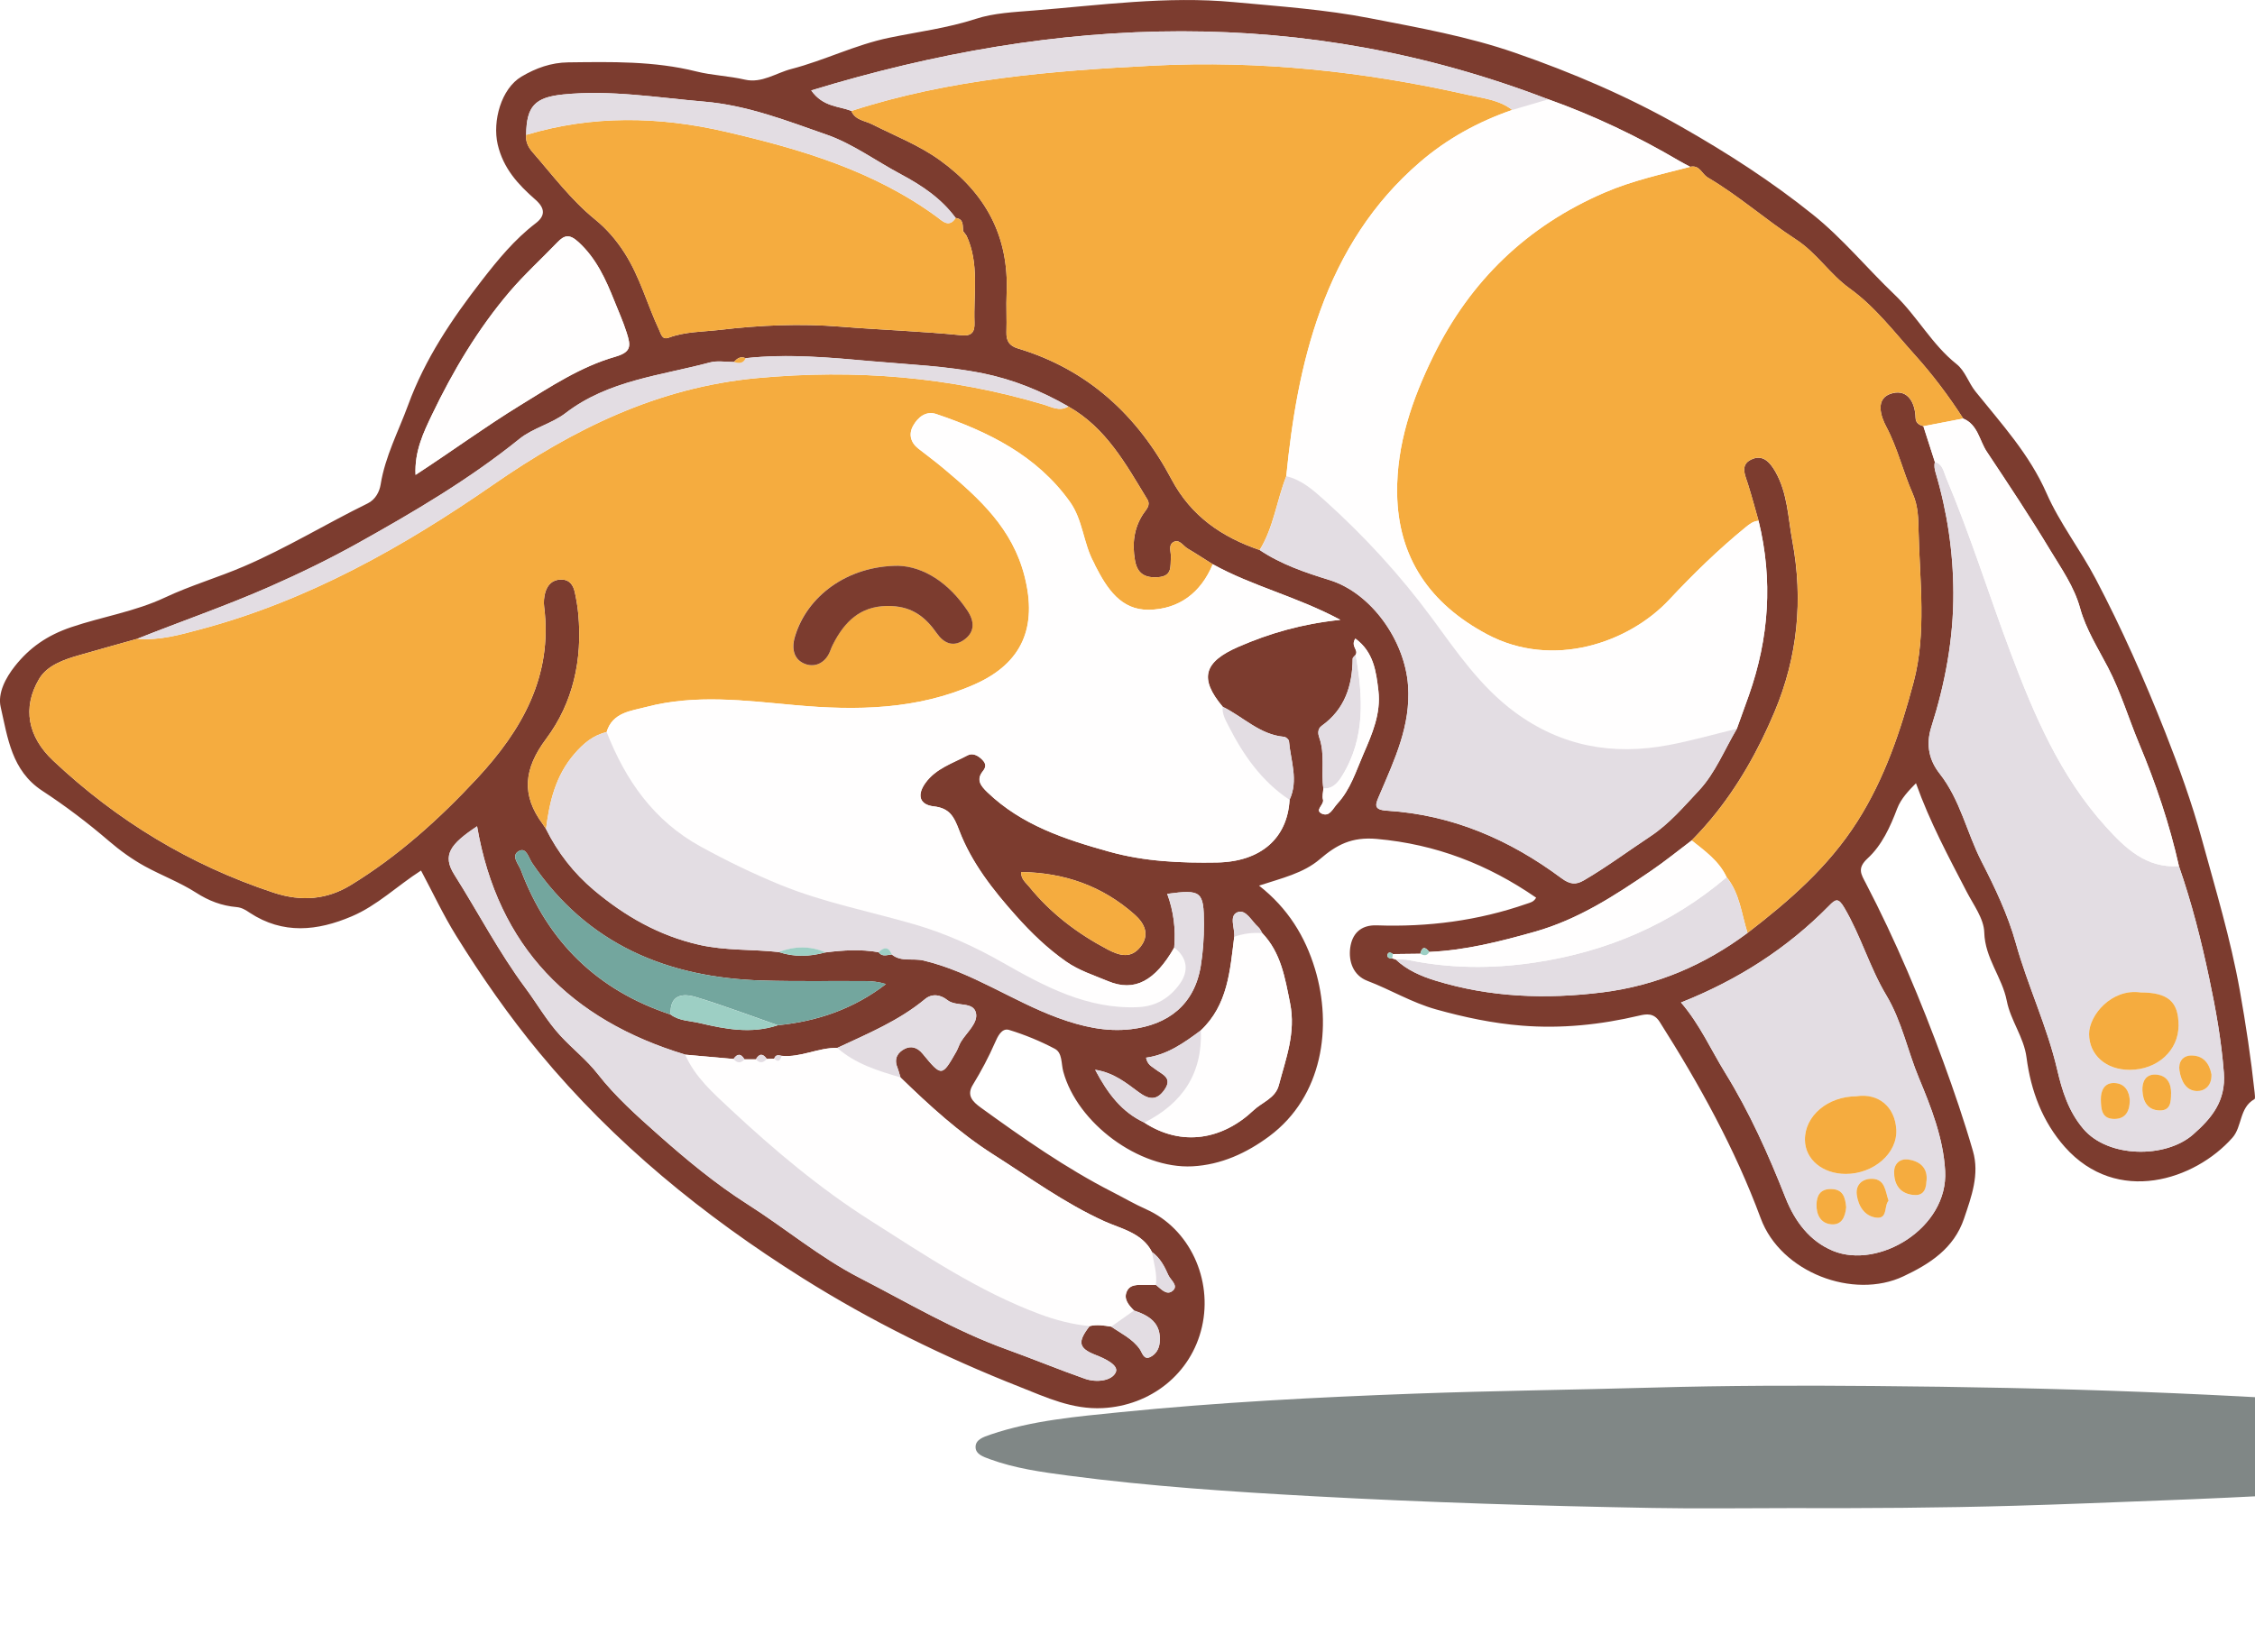 <svg width="423" height="310" viewBox="0 0 423 310" fill="none" xmlns="http://www.w3.org/2000/svg">
<g clip-path="url(#clip0_53_8400)">
<path d="M422.93 204.989C422.241 198.565 421.282 192.211 420.148 185.822C418.418 176.133 415.578 166.795 413.007 157.387C411.16 150.647 408.764 144.012 406.181 137.447C402.289 127.583 398.022 117.952 393.102 108.591C390.226 103.126 386.346 98.13 383.903 92.56C380.677 85.211 375.429 79.513 370.59 73.486C369.234 71.801 368.638 69.601 367.013 68.314C362.373 64.628 359.638 59.327 355.36 55.255C350.205 50.34 345.659 44.747 340.048 40.254C332.322 34.052 324.059 28.727 315.444 23.824C305.451 18.126 294.99 13.644 284.178 9.899C275.342 6.834 266.108 5.195 256.968 3.417C248.587 1.778 239.985 1.193 231.452 0.398C218.864 -0.784 206.357 0.983 193.851 1.977C190.263 2.27 186.417 2.434 183.027 3.545C177.709 5.277 172.192 5.968 166.816 7.079C160.422 8.402 154.683 11.327 148.453 12.942C145.555 13.691 142.902 15.668 139.734 14.943C136.718 14.241 133.551 14.147 130.629 13.41C122.669 11.421 114.663 11.608 106.609 11.701C103.383 11.737 100.508 12.778 97.808 14.381C93.998 16.651 92.361 22.724 93.355 27.089C94.407 31.629 97.212 34.637 100.415 37.445C102.331 39.118 102.273 40.534 100.473 41.903C96.511 44.934 93.378 48.761 90.374 52.634C84.799 59.83 79.75 67.273 76.547 76.025C74.735 80.963 72.257 85.609 71.404 90.898C71.194 92.221 70.457 93.73 68.95 94.467C61.165 98.282 53.766 102.834 45.772 106.262C40.874 108.369 35.743 109.855 30.951 112.113C25.329 114.758 19.192 115.706 13.383 117.672C8.837 119.204 5.517 121.545 2.782 125.008C1.087 127.15 -0.479 130.052 0.129 132.673C1.45 138.43 2.163 144.597 7.925 148.377C12.273 151.22 16.457 154.391 20.408 157.785C22.535 159.61 24.756 161.213 27.152 162.536C30.308 164.267 33.744 165.555 36.76 167.485C39.156 169.03 41.622 169.966 44.369 170.2C45.386 170.294 46.099 170.762 46.847 171.265C53.089 175.372 59.541 174.682 65.969 171.944C70.75 169.919 74.513 166.21 78.978 163.343C81.187 167.485 83.139 171.663 85.547 175.548C90.292 183.189 95.435 190.596 101.174 197.524C115.177 214.456 132.008 228.147 150.534 239.802C163.473 247.946 177.172 254.663 191.35 260.256C196.235 262.187 201.133 264.504 206.848 264.211C215.755 263.755 223.434 257.857 225.468 248.964C227.513 240.047 223.153 230.557 215.03 226.918C212.821 225.935 210.764 224.73 208.637 223.642C199.894 219.172 191.899 213.555 183.974 207.821C182.42 206.698 181.274 205.516 182.49 203.55C184.056 200.987 185.459 198.354 186.663 195.593C187.095 194.622 187.866 192.808 189.292 193.252C192.238 194.153 195.137 195.347 197.86 196.786C199.321 197.559 199.04 199.583 199.45 201.057C202.079 210.758 213.686 219.359 223.668 218.844C229.056 218.563 233.848 216.352 238.091 213.204C248.166 205.703 249.931 192.621 246.682 181.843C244.835 175.712 241.574 170.399 236.174 166.175C240.44 164.771 244.496 163.858 247.594 161.202C250.738 158.51 253.543 157.001 258.242 157.41C269.381 158.405 279.129 162.208 288.152 168.433C287.696 169.276 286.983 169.369 286.329 169.603C277.235 172.763 267.85 173.968 258.265 173.629C255.168 173.523 253.625 175.267 253.274 177.865C252.947 180.427 253.847 183.025 256.5 184.043C260.848 185.693 264.787 188.115 269.392 189.403C274.722 190.889 280.029 192.012 285.476 192.445C292.886 193.042 300.215 192.281 307.461 190.573C308.84 190.245 310.243 190.023 311.33 191.743C318.764 203.468 325.438 215.509 330.289 228.615C334.04 238.76 347.669 243.909 357.043 239.486C361.999 237.157 366.522 234.255 368.416 228.662C369.807 224.543 371.361 220.365 370.087 215.965C368.451 210.302 366.534 204.685 364.512 199.162C360.327 187.741 355.617 176.507 349.983 165.695C349.107 164.01 348.324 162.922 350.346 161.05C352.999 158.616 354.577 155.164 355.886 151.7C356.611 149.816 358.06 148.33 359.404 146.961C362.011 154.263 365.505 160.745 368.895 167.287C370.181 169.779 372.144 172.365 372.215 174.951C372.343 179.807 375.569 183.353 376.434 187.776C377.159 191.509 379.648 194.61 380.139 198.401C380.957 204.697 383.131 210.477 387.339 215.228C397.146 226.239 411.733 221.418 418.757 213.485C420.616 211.402 420.031 207.844 422.895 206.241C423.082 206.136 422.965 205.41 422.93 204.989ZM99.842 28.482C99.094 27.616 98.556 26.551 98.696 25.311C98.743 19.916 100.356 18.266 105.674 17.728C114.557 16.838 123.277 18.325 132.078 19.073C140.248 19.764 147.682 22.701 155.128 25.299C159.873 26.949 164.326 30.213 168.931 32.671C172.964 34.824 176.552 37.223 179.264 40.897C180.842 41.084 180.55 42.336 180.666 43.366C180.877 43.635 181.087 43.916 181.286 44.197C183.74 49.463 182.595 55.056 182.794 60.521C182.864 62.253 182.303 63.095 180.398 62.908C172.847 62.147 165.238 61.901 157.687 61.293C150.031 60.673 142.527 61.012 135 61.901C131.821 62.264 128.548 62.206 125.463 63.352C124.2 63.821 124.037 62.744 123.639 61.89C121.407 57.127 120.063 52.002 117.176 47.485C115.598 45.016 113.798 42.933 111.589 41.143C107.077 37.468 103.629 32.823 99.842 28.482ZM81.024 77.839C84.963 69.613 89.65 61.738 95.587 54.752C98.369 51.487 101.572 48.585 104.54 45.484C105.885 44.08 106.843 43.904 108.503 45.426C111.857 48.491 113.634 52.458 115.224 56.437C115.995 58.379 116.883 60.357 117.538 62.405C118.333 64.885 118.473 66.056 115.399 66.945C108.9 68.817 103.29 72.538 97.539 76.072C91.017 80.074 84.892 84.579 77.95 89.108C77.728 84.685 79.469 81.104 81.024 77.839ZM180.269 195.452C179.907 196.026 179.731 196.716 179.392 197.313C176.692 202.04 176.646 202.076 173.057 197.711C172.076 196.529 170.93 196.201 169.726 196.786C168.429 197.43 167.657 198.588 168.3 200.215C168.546 200.847 168.709 201.514 168.908 202.169C174.331 207.435 179.895 212.537 186.312 216.621C193.173 220.974 199.695 225.771 207.211 229.177C210.215 230.534 214.282 231.318 216.105 234.945C217.625 236.034 218.443 237.637 219.156 239.263C219.577 240.211 221.108 241.229 219.986 242.189C218.829 243.183 217.777 241.826 216.83 241.1H214.75C213.476 241.1 212.003 240.937 211.383 242.306C210.717 243.768 211.734 244.892 212.728 245.91C215.615 246.869 217.882 248.285 217.531 251.913C217.415 253.223 216.725 254.183 215.72 254.651C214.539 255.201 214.259 253.82 213.803 253.153C212.424 251.187 210.308 250.228 208.45 248.929C207.105 248.718 205.75 248.484 204.394 248.835C202.103 251.784 202.29 252.978 205.492 254.23C207.281 254.92 209.911 256.161 209.303 257.495C208.543 259.144 205.656 259.449 203.564 258.723C198.643 257.003 193.827 255.002 188.93 253.235C179.194 249.736 170.299 244.435 161.17 239.731C153.783 235.928 147.285 230.452 140.237 225.97C134.229 222.144 128.735 217.58 123.487 212.923C119.525 209.412 115.434 205.773 112.091 201.479C110.069 198.881 107.404 196.81 105.16 194.376C102.624 191.638 100.765 188.349 98.556 185.377C93.588 178.696 89.708 171.218 85.243 164.15C82.917 160.476 84.437 158.428 89.498 155.058C93.39 177.713 107.077 191.392 128.525 197.898C131.552 198.167 134.568 198.436 137.595 198.705C138.32 197.652 138.998 197.652 139.652 198.776H141.779C142.434 197.641 143.124 197.652 143.837 198.705C144.304 198.694 144.76 198.67 145.227 198.659C145.461 197.851 146.046 197.98 146.642 198.12C150.23 198.471 153.491 196.552 157.044 196.634C162.748 193.966 168.592 191.556 173.513 187.472C174.881 186.325 176.517 186.7 177.686 187.636C179.369 188.993 182.595 187.811 183.074 190.105C183.472 191.977 181.344 193.697 180.269 195.452ZM97.399 159.657C98.743 158.967 99.175 160.991 99.818 161.939C110.198 177.256 125.24 183.458 143.1 183.985C149.459 184.172 155.817 184.043 162.164 184.09C163.496 184.09 164.817 184.219 166.185 184.652C160.142 189.297 153.327 191.649 145.882 192.375C140.95 194.036 136.029 193.1 131.202 191.954C129.413 191.532 127.391 191.567 125.79 190.362C112.079 185.834 102.752 176.73 97.703 163.249C97.294 162.149 95.716 160.511 97.399 159.657ZM236.782 175.092C240.289 178.778 241.037 183.435 241.995 188.221C243.117 193.767 241.212 198.6 239.879 203.644C239.248 206.066 236.747 206.815 235.146 208.336C229.348 213.812 221.716 215.24 214.668 210.641C210.413 208.664 207.795 205.2 205.434 200.73C208.987 201.28 211.29 203.234 213.604 204.931C215.568 206.382 216.994 206.522 218.431 204.486C220.056 202.181 217.929 201.572 216.666 200.578C216.059 200.086 215.24 199.794 214.983 198.46C218.946 197.933 222.113 195.675 225.246 193.346C230.342 188.56 230.739 182.089 231.522 175.77C231.674 174.179 230.482 171.838 232.142 171.171C233.72 170.54 234.795 172.88 236.046 173.968C236.373 174.249 236.537 174.717 236.782 175.092ZM241.89 150.073C241.481 157.317 236.466 161.681 228.296 161.834C221.447 161.951 214.668 161.658 207.994 159.786C199.695 157.469 191.63 154.813 185.213 148.669C183.951 147.452 183.051 146.317 184.36 144.691C185.003 143.895 184.956 143.298 184.29 142.596C183.507 141.777 182.431 141.215 181.496 141.718C178.703 143.228 175.535 144.152 173.548 146.949C171.982 149.137 172.426 150.998 175.126 151.302C178.083 151.63 178.913 153.174 179.895 155.772C182.209 161.869 186.265 167.006 190.578 171.85C193.395 175.021 196.446 177.97 199.976 180.427C202.395 182.124 205.177 182.99 207.807 184.09C212.821 186.196 216.678 184.043 220.255 177.806C220.57 174.354 220.15 170.996 218.946 167.719C225.363 166.865 225.818 167.24 225.842 173.383C225.842 176.016 225.666 178.602 225.246 181.235C224.053 188.584 219.051 192.305 212.166 193.112C207.433 193.674 202.909 192.609 198.456 190.982C189.865 187.823 182.268 182.358 173.221 180.217C171.246 179.749 169.06 180.544 167.307 179.105C166.442 179.14 165.495 179.632 164.817 178.672C161.486 178.075 158.166 178.286 154.847 178.707H154.835C151.89 179.503 148.979 179.62 146.057 178.637C141.102 178.087 136.111 178.403 131.131 177.268C123.581 175.548 117.199 171.874 111.402 167.006C107.65 163.846 104.634 159.985 102.425 155.55C102.238 155.257 102.051 154.965 101.852 154.684C97.726 149.161 98.252 144.246 102.46 138.617C107.509 131.866 109.274 123.745 108.479 115.226C108.351 113.845 108.117 112.476 107.825 111.119C107.533 109.796 106.855 108.743 105.277 108.743C103.64 108.731 102.705 109.726 102.285 111.142C102.039 112.008 101.957 112.991 102.074 113.88C103.711 126.892 97.878 137.026 89.498 146.048C82.415 153.666 74.677 160.652 65.782 166.081C61.434 168.738 56.654 169.264 51.288 167.485C35.603 162.29 21.927 153.97 9.959 142.713C5.225 138.255 4.138 132.802 7.329 127.407C8.837 124.845 11.981 123.756 14.903 122.926C18.515 121.884 22.138 120.878 25.761 119.86C33.931 116.607 42.254 113.74 50.33 110.206C56.092 107.678 61.75 104.928 67.185 101.898C77.657 96.047 88.025 89.962 97.434 82.368C99.97 80.32 103.5 79.513 106.095 77.523C114.125 71.356 123.92 70.502 133.165 68.022C134.579 67.635 136.157 67.94 137.665 67.928C138.261 67.284 138.904 66.769 139.863 67.214C147.811 66.348 155.677 67.085 163.625 67.799C170.556 68.419 177.522 68.677 184.383 70.069C190.076 71.216 195.37 73.381 200.396 76.271C207.468 80.25 211.196 87.083 215.205 93.683C215.907 94.83 214.995 95.591 214.434 96.445C212.692 99.101 212.365 102.015 212.891 105.092C213.312 107.62 214.761 108.497 217.274 108.299C219.963 108.088 219.518 106.227 219.635 104.531C219.694 103.559 219.086 102.237 220.161 101.687C221.272 101.125 221.938 102.448 222.791 102.939C224.381 103.875 225.924 104.893 227.478 105.865C234.865 109.972 243.222 111.914 251.404 116.302C244.204 117.063 238.173 118.807 232.282 121.358C225.83 124.166 224.837 127.267 229.337 132.603C233.182 134.475 236.291 137.857 240.873 138.255C241.212 138.278 241.761 138.758 241.785 139.074C242.1 142.736 243.608 146.399 241.89 150.073ZM213.908 177.678C212.213 179.796 210.226 179.445 207.807 178.169C202.103 175.162 197.112 171.382 193.056 166.374C192.425 165.601 191.513 164.97 191.548 163.624C199.637 163.741 206.766 166.222 212.833 171.604C214.808 173.36 215.685 175.466 213.908 177.678ZM255.752 141.484C254.35 144.702 253.333 148.119 250.855 150.799C250.002 151.723 249.417 153.315 247.968 152.683C246.495 152.028 248.447 151.01 248.166 150.015C247.991 149.383 248.202 148.646 248.237 147.955C247.792 144.784 248.587 141.52 247.465 138.383C247.243 137.763 247.079 136.792 247.933 136.184C252.246 133.094 253.683 128.683 253.73 123.604C253.73 123.359 254.092 123.113 254.291 122.855C254.864 121.919 253.298 121.299 254.233 119.825C257.669 122.329 258.137 126.003 258.557 129.607C259.06 133.867 257.4 137.693 255.752 141.484ZM353.841 186.746C356.763 191.638 357.826 197.184 359.965 202.298C362.221 207.716 364.535 213.543 364.874 219.698C365.482 230.464 352.356 238.222 343.835 234.7C339.464 232.898 336.682 229.165 334.94 224.765C331.75 216.667 328.22 208.757 323.626 201.315C320.938 196.962 318.869 192.223 315.328 188.104C325.999 183.868 335.233 177.958 343.087 169.966C344.35 168.667 344.841 168.433 345.951 170.306C349.06 175.583 350.731 181.563 353.841 186.746ZM411.394 212.864C406.263 217.381 395.451 217.311 390.787 211.8C387.994 208.5 386.825 204.662 385.902 200.73C384.008 192.574 380.373 185.003 378.14 176.987C376.621 171.558 374.19 166.491 371.677 161.588C368.918 156.182 367.715 150.085 363.846 145.159C361.987 142.795 361.169 139.916 362.279 136.418C364.874 128.273 366.452 119.836 366.417 111.247C366.394 103.583 365.272 96.035 363.086 88.675C362.876 87.973 362.794 87.353 362.946 86.674C362.221 84.439 361.508 82.216 360.795 79.981C359.989 79.723 359.346 79.395 359.322 78.354C359.241 75.581 357.896 73.088 355.068 73.767C351.468 74.621 352.917 78.366 353.805 80.027C355.968 84.1 356.973 88.534 358.796 92.653C359.837 94.994 359.837 97.463 359.883 99.546C360.105 109.059 361.403 118.83 358.948 128.039C356.54 137.049 353.572 146.013 348.394 154.146C342.959 162.688 335.618 169.03 327.799 175.056C319.699 181.094 310.757 184.921 300.647 186.196C289.999 187.53 279.515 187.156 269.241 183.985C266.576 183.166 263.934 182.031 261.818 180.03C261.596 179.959 261.363 179.889 261.141 179.819C260.615 179.889 260.147 179.667 260.264 179.14C260.392 178.567 260.895 178.707 261.281 179.012C262.999 178.988 264.705 178.976 266.412 178.953C266.739 177.642 267.3 177.549 268.095 178.614C274.886 178.309 281.361 176.671 287.907 174.822C296.065 172.505 302.868 168.059 309.67 163.425C312.3 161.635 314.778 159.61 317.315 157.703H317.326C317.759 157.27 318.179 156.825 318.589 156.381C319.418 155.491 320.225 154.59 320.996 153.654C326.011 147.628 329.833 140.794 332.883 133.551C337.196 123.288 338.272 112.558 336.215 101.523C335.396 97.124 335.338 92.595 333.047 88.534C331.96 86.627 330.592 85.176 328.418 86.264C326.385 87.294 327.366 89.19 327.892 90.851C328.605 93.133 329.225 95.45 329.879 97.744C332.603 108.849 331.843 119.754 328.056 130.485C327.32 132.579 326.548 134.674 325.8 136.757C323.486 140.665 321.733 145.089 318.705 148.318C315.889 151.314 313.153 154.567 309.589 156.931C305.439 159.669 301.442 162.653 297.141 165.169C295.609 166.07 294.511 165.976 292.898 164.782C283.196 157.562 272.431 152.882 260.205 152.121C257.424 151.946 258.043 150.881 258.838 149.02C261.596 142.526 264.647 136.137 264.133 128.683C263.548 120.129 257.178 111.236 249.394 108.837C244.882 107.444 240.312 105.9 236.303 103.208C229.185 100.763 223.434 96.866 219.74 89.903C213.429 78.003 204.102 69.332 190.929 65.377C189.316 64.885 188.743 63.961 188.79 62.334C188.872 59.912 188.72 57.467 188.825 55.044C189.304 44.349 184.886 36.216 176.272 30.026C172.321 27.194 167.879 25.486 163.625 23.333C162.246 22.619 160.422 22.561 159.698 20.817C157.325 19.869 154.403 20.103 152.17 16.967C198.737 2.738 244.648 1.053 290.431 18.64C298.976 21.695 307.122 25.568 314.942 30.167C315.292 30.366 315.643 30.564 315.994 30.752C316.344 30.927 316.695 31.114 317.046 31.302C317.139 31.278 317.221 31.267 317.303 31.255C318.857 31.068 319.29 32.682 320.33 33.303C326.163 36.731 331.224 41.248 336.857 44.911C340.808 47.473 343.216 51.428 346.968 54.132C351.725 57.548 355.348 62.334 359.217 66.629C362.466 70.233 365.564 74.329 368.264 78.541C371.011 79.665 371.303 82.672 372.682 84.743C376.761 90.875 380.852 97.041 384.639 103.325C386.65 106.649 389.081 110.065 390.203 114.161C391.266 118.034 393.534 121.627 395.416 125.231C397.824 129.865 399.285 134.814 401.272 139.565C404.381 146.996 406.964 154.625 408.729 162.512C411.125 169.393 412.902 176.402 414.409 183.552C415.66 189.438 416.689 195.242 417.156 201.256C417.577 206.639 414.807 209.857 411.394 212.864Z" fill="#7C3C2F"/>
<path d="M222.791 102.939C221.938 102.448 221.272 101.126 220.161 101.687C219.086 102.237 219.694 103.56 219.636 104.531C219.519 106.228 219.963 108.088 217.274 108.299C214.761 108.498 213.312 107.62 212.891 105.092C212.365 102.015 212.693 99.101 214.434 96.445C214.995 95.591 215.907 94.83 215.206 93.683C211.197 87.084 207.468 80.25 200.397 76.271C198.749 77.289 197.206 76.33 195.721 75.897C178.154 70.678 160.387 69.239 142.037 70.947C123.3 72.691 107.463 80.578 92.502 90.957C75.554 102.705 57.776 112.687 37.707 118.058C33.803 119.099 29.887 120.234 25.762 119.86C22.138 120.878 18.515 121.884 14.903 122.926C11.981 123.757 8.837 124.845 7.329 127.408C4.138 132.802 5.225 138.255 9.959 142.713C21.928 153.97 35.603 162.29 51.289 167.486C56.654 169.264 61.434 168.738 65.782 166.081C74.677 160.652 82.415 153.666 89.498 146.048C97.878 137.026 103.711 126.893 102.074 113.88C101.958 112.991 102.039 112.008 102.285 111.142C102.706 109.726 103.641 108.732 105.277 108.743C106.855 108.743 107.533 109.797 107.825 111.119C108.117 112.476 108.351 113.845 108.48 115.226C109.274 123.745 107.51 131.866 102.46 138.618C98.252 144.246 97.726 149.161 101.852 154.684C102.051 154.965 102.238 155.257 102.425 155.55C103.068 150.425 104.213 145.533 107.755 141.45C109.45 139.484 111.261 137.951 113.786 137.366C114.885 133.668 118.38 133.41 121.173 132.673C130.454 130.228 139.769 131.468 149.202 132.322C160.563 133.352 172.029 133.212 182.852 128.402C191.806 124.412 194.587 117.625 192.191 108.17C189.924 99.171 183.729 93.566 177.16 88.043C175.571 86.698 173.887 85.457 172.251 84.17C170.755 83 170.416 81.397 171.293 79.864C172.169 78.307 173.689 77.032 175.606 77.687C185.365 80.999 194.424 85.422 200.665 94.14C203.132 97.58 203.178 101.945 205.165 105.561C205.282 105.759 205.352 105.982 205.458 106.192C207.62 110.405 210.25 114.512 215.521 114.419C221.167 114.313 225.269 111.212 227.478 105.865C225.924 104.894 224.381 103.876 222.791 102.939ZM181.485 114.606C182.829 116.619 182.887 118.631 180.772 120.094C178.773 121.463 177.02 120.679 175.711 118.819C173.63 115.846 171.211 113.892 167.213 113.717C162.024 113.494 158.961 115.998 156.647 120.117C156.308 120.726 156.004 121.358 155.771 122.013C154.976 124.213 153.129 125.278 151.2 124.646C148.98 123.932 148.384 121.884 149.085 119.486C151.317 111.915 158.88 106.169 168.476 106.157C173.221 106.298 178.002 109.34 181.485 114.606Z" fill="#F5AC3F"/>
<path d="M317.057 31.302C318.822 30.881 319.243 32.648 320.341 33.291C326.174 36.72 331.235 41.248 336.869 44.899C340.819 47.462 343.227 51.429 346.979 54.12C351.736 57.537 355.359 62.323 359.228 66.618C362.478 70.222 365.575 74.317 368.275 78.53C365.785 79.01 363.296 79.489 360.806 79.969C360 79.712 359.357 79.384 359.333 78.343C359.252 75.569 357.919 73.077 355.079 73.744C351.479 74.598 352.928 78.343 353.817 80.004C355.991 84.076 356.984 88.523 358.808 92.642C359.848 94.982 359.848 97.451 359.895 99.534C360.117 109.036 361.414 118.807 358.959 128.016C356.552 137.038 353.583 146.001 348.405 154.134C342.97 162.665 335.63 169.019 327.81 175.045C326.676 171.488 326.361 167.638 323.894 164.584C322.48 161.541 319.839 159.681 317.337 157.68C324.233 150.741 329.143 142.444 332.894 133.527C337.219 123.265 338.283 112.535 336.226 101.5C335.407 97.1 335.349 92.572 333.058 88.523C331.971 86.604 330.604 85.165 328.43 86.253C326.384 87.283 327.366 89.178 327.892 90.828C328.617 93.11 329.224 95.427 329.879 97.72C328.897 97.779 328.196 98.317 327.459 98.926C322.34 103.103 317.606 107.714 313.106 112.535C305.556 120.609 291.284 125.594 278.941 119.017C268.293 113.342 262.215 104.695 262.075 92.49C261.97 83.374 264.892 74.914 268.866 66.805C275.82 52.646 286.469 42.395 300.985 36.135C306.175 33.9 311.633 32.706 317.057 31.302Z" fill="#F5AC3F"/>
<path d="M113.798 137.354C114.885 133.656 118.391 133.399 121.185 132.662C130.465 130.216 139.781 131.456 149.213 132.311C160.574 133.34 172.052 133.2 182.876 128.39C191.817 124.412 194.611 117.625 192.215 108.158C189.947 99.16 183.752 93.555 177.184 88.031C175.594 86.686 173.911 85.457 172.274 84.17C170.778 83 170.439 81.397 171.316 79.864C172.193 78.307 173.712 77.032 175.641 77.687C185.4 80.999 194.459 85.422 200.7 94.14C203.167 97.58 203.213 101.945 205.2 105.561C205.317 105.759 205.387 105.982 205.493 106.192C207.655 110.417 210.285 114.524 215.556 114.419C221.19 114.313 225.304 111.212 227.513 105.877C234.9 109.984 243.258 111.926 251.439 116.303C244.228 117.063 238.197 118.807 232.317 121.369C225.865 124.178 224.872 127.267 229.372 132.615C229.255 133.949 229.886 135.06 230.459 136.184C233.241 141.672 236.689 146.61 241.913 150.074C241.504 157.317 236.49 161.682 228.32 161.834C221.471 161.951 214.703 161.658 208.017 159.786C199.719 157.469 191.665 154.825 185.249 148.669C183.986 147.464 183.086 146.317 184.384 144.703C185.026 143.895 184.98 143.31 184.313 142.608C183.53 141.777 182.467 141.227 181.532 141.73C178.738 143.228 175.571 144.164 173.584 146.949C172.017 149.138 172.461 150.998 175.161 151.302C178.119 151.63 178.949 153.186 179.93 155.772C182.245 161.869 186.3 167.018 190.613 171.85C193.43 175.01 196.481 177.959 199.999 180.428C202.43 182.124 205.2 182.99 207.83 184.09C212.856 186.197 216.702 184.044 220.278 177.807C222.663 179.632 223.119 182.089 221.33 184.605C219.425 187.273 216.854 188.841 213.452 188.993C203.95 189.391 195.978 185.108 188.124 180.638C182.876 177.643 177.464 175.185 171.667 173.489C163.239 171.031 154.578 169.381 146.408 166.046C141.265 163.952 136.298 161.53 131.424 158.85C122.646 154.029 117.351 146.434 113.81 137.366L113.798 137.354Z" fill="#FFFEFE"/>
<path d="M236.302 103.209C229.184 100.763 223.434 96.866 219.74 89.904C213.428 78.003 204.101 69.332 190.928 65.377C189.315 64.886 188.743 63.961 188.789 62.335C188.871 59.901 188.719 57.467 188.825 55.045C189.292 44.349 184.874 36.217 176.271 30.038C172.332 27.206 167.879 25.498 163.625 23.333C162.245 22.631 160.422 22.573 159.697 20.817C178.118 14.826 197.24 13.281 216.374 12.31C236.197 11.304 255.857 13.387 275.236 17.775C278.112 18.43 281.186 18.699 283.664 20.63C277.27 22.842 271.426 26.036 266.295 30.471C257.54 38.019 251.602 47.403 247.663 58.263C244.005 68.361 242.334 78.787 241.27 89.377C239.47 93.941 238.909 98.949 236.279 103.209H236.302Z" fill="#F5AC3F"/>
<path d="M241.294 89.365C242.346 78.775 244.029 68.338 247.687 58.251C251.626 47.392 257.564 38.007 266.319 30.459C271.45 26.036 277.294 22.842 283.687 20.618C285.943 19.951 288.187 19.296 290.443 18.629C298.987 21.672 307.146 25.556 314.954 30.155C315.643 30.565 316.356 30.916 317.058 31.29C311.646 32.694 306.176 33.888 300.986 36.135C286.469 42.395 275.821 52.646 268.867 66.805C264.893 74.914 261.971 83.374 262.076 92.49C262.216 104.706 268.294 113.342 278.942 119.017C291.285 125.594 305.556 120.609 313.107 112.535C317.619 107.714 322.341 103.103 327.46 98.926C328.197 98.329 328.91 97.779 329.88 97.721C332.603 108.825 331.843 119.72 328.056 130.462C327.32 132.556 326.548 134.639 325.8 136.734C321.534 137.763 317.303 138.98 313.002 139.788C302.541 141.765 292.863 140.057 284.12 133.586C277.656 128.8 273.25 122.27 268.598 115.963C262.672 107.913 255.951 100.587 248.541 93.929C246.46 92.057 244.251 90.021 241.294 89.354V89.365Z" fill="#FFFEFE"/>
<path d="M417.156 201.257C416.689 195.242 415.66 189.438 414.409 183.552C412.902 176.402 411.125 169.393 408.729 162.512C402.569 162.969 398.607 159.084 394.972 155.07C386.463 145.639 381.553 134.159 377.159 122.446C373.056 111.528 369.596 100.377 365.05 89.611C364.57 88.464 364.43 87.084 362.946 86.674C362.794 87.353 362.876 87.973 363.086 88.675C365.272 96.035 366.394 103.583 366.417 111.248C366.452 119.837 364.874 128.273 362.279 136.418C361.169 139.917 361.987 142.795 363.846 145.159C367.715 150.085 368.918 156.182 371.677 161.588C374.19 166.491 376.621 171.558 378.14 176.987C380.373 185.003 384.008 192.574 385.902 200.73C386.825 204.662 387.994 208.5 390.787 211.8C395.451 217.311 406.263 217.381 411.394 212.865C414.807 209.857 417.577 206.639 417.156 201.257ZM396.269 209.939C394.165 209.775 394.118 207.903 394.083 206.312C394.048 204.638 394.761 203.164 396.585 203.211C398.712 203.269 399.366 204.954 399.483 206.253C399.565 209.073 398.221 210.091 396.269 209.939ZM405.07 208.371C402.791 208.313 401.961 206.604 401.868 204.638C401.786 203.012 402.441 201.526 404.357 201.643C406.438 201.76 407.256 203.211 407.244 205.188C407.233 206.745 407.198 208.418 405.07 208.371ZM399.53 200.742C395.007 200.765 391.886 197.945 391.863 194.025C391.863 190.514 396.082 185.424 401.541 186.22C406.683 186.22 408.659 187.952 408.647 192.434C408.635 197.114 404.685 200.718 399.53 200.742ZM412.072 204.732C409.979 204.673 409.126 202.766 408.834 200.906C408.577 199.326 409.395 198.062 411.078 198.062C413.439 198.062 414.456 199.7 414.818 201.526C414.935 203.784 413.486 204.779 412.072 204.732Z" fill="#E3DDE3"/>
<path d="M181.297 44.185C183.74 49.451 182.607 55.045 182.805 60.521C182.875 62.253 182.303 63.095 180.409 62.908C172.847 62.148 165.249 61.902 157.687 61.293C150.043 60.673 142.527 61.012 135 61.902C131.821 62.276 128.548 62.206 125.462 63.353C124.188 63.821 124.036 62.756 123.627 61.89C121.395 57.127 120.051 52.002 117.175 47.485C115.597 45.016 113.797 42.933 111.588 41.143C107.077 37.469 103.629 32.835 99.842 28.494C99.094 27.628 98.556 26.563 98.696 25.311C111.086 21.59 123.581 21.824 136.029 24.702C150.09 27.955 163.882 32.004 175.781 40.733C176.739 41.435 178.013 42.84 179.252 40.909C180.83 41.096 180.538 42.348 180.655 43.378C180.865 43.659 181.064 43.928 181.274 44.209L181.297 44.185Z" fill="#F5AC3F"/>
<path d="M143.848 198.694C144.304 198.682 144.771 198.659 145.227 198.647C146.092 199.49 146.384 198.846 146.641 198.109C150.23 198.46 153.502 196.541 157.044 196.623C160.457 199.618 164.676 200.917 168.908 202.158C174.331 207.423 179.895 212.525 186.311 216.609C193.172 220.974 199.695 225.772 207.21 229.177C210.202 230.534 214.282 231.318 216.093 234.934C216.409 236.982 217.098 238.971 216.818 241.089C216.128 241.089 215.439 241.089 214.737 241.089C213.463 241.089 211.991 240.937 211.371 242.294C210.705 243.757 211.722 244.892 212.704 245.898C211.278 246.905 209.852 247.911 208.426 248.917C207.082 248.707 205.737 248.473 204.382 248.824C201.144 248.508 198.035 247.7 194.996 246.565C183.541 242.294 173.478 235.507 163.262 229.013C153.795 222.987 145.227 215.79 137.045 208.149C133.784 205.106 130.371 202.123 128.524 197.887C131.552 198.156 134.567 198.425 137.595 198.694C138.261 199.466 138.939 199.548 139.652 198.764C140.365 198.764 141.078 198.764 141.779 198.764C142.492 199.548 143.17 199.455 143.836 198.694H143.848Z" fill="#FFFEFE"/>
<path d="M241.294 89.365C244.239 90.032 246.448 92.069 248.54 93.941C255.951 100.611 262.66 107.924 268.598 115.975C273.249 122.294 277.656 128.812 284.12 133.598C292.862 140.069 302.552 141.777 313.001 139.8C317.303 138.992 321.534 137.775 325.8 136.745C323.486 140.654 321.733 145.077 318.705 148.307C315.9 151.302 313.153 154.555 309.588 156.919C305.439 159.669 301.442 162.641 297.14 165.157C295.609 166.058 294.511 165.964 292.898 164.771C283.196 157.551 272.431 152.87 260.205 152.11C257.424 151.934 258.043 150.869 258.838 149.009C261.596 142.514 264.659 136.125 264.133 128.683C263.536 120.129 257.166 111.236 249.394 108.837C244.882 107.445 240.312 105.9 236.303 103.209C238.933 98.949 239.494 93.941 241.294 89.377V89.365Z" fill="#E3DDE3"/>
<path d="M364.874 219.698C364.535 213.543 362.221 207.716 359.965 202.298C357.826 197.184 356.762 191.638 353.84 186.747C350.731 181.563 349.06 175.583 345.951 170.306C344.84 168.433 344.349 168.667 343.087 169.966C335.232 177.959 325.999 183.868 315.327 188.104C318.869 192.223 320.938 196.962 323.626 201.315C328.219 208.757 331.749 216.668 334.94 224.765C336.682 229.165 339.464 232.898 343.835 234.7C352.356 238.222 365.482 230.464 364.874 219.698ZM343.508 229.727C341.497 229.551 340.702 227.89 340.749 225.994C340.784 224.344 341.427 223.115 343.391 223.104C345.764 223.08 346.138 224.707 346.313 226.52C346.138 228.276 345.53 229.902 343.508 229.727ZM346.208 220.272C341.86 220.248 338.622 217.545 338.564 213.906C338.493 209.389 342.841 205.703 348.265 205.703C352.367 205.095 355.465 207.692 355.71 211.917C355.979 216.457 351.386 220.307 346.208 220.272ZM351.947 228.475C349.714 228.182 348.58 226.263 348.3 224.18C348.043 222.226 349.445 221.114 351.234 221.184C353.665 221.278 353.641 223.56 354.273 225.28C353.361 226.263 354.156 228.755 351.947 228.475ZM361.356 221.617C361.297 223.583 360.502 224.438 358.749 224.215C356.236 223.888 355.278 222.109 355.289 219.909C355.301 218.435 356.33 217.323 358.013 217.592C360.397 217.967 361.625 219.382 361.356 221.617Z" fill="#E3DDE3"/>
<path d="M113.798 137.354C117.339 146.423 122.646 154.017 131.412 158.838C136.286 161.518 141.253 163.928 146.396 166.035C154.566 169.37 163.227 171.02 171.655 173.477C177.452 175.174 182.864 177.631 188.112 180.627C195.955 185.097 203.938 189.379 213.44 188.982C216.842 188.841 219.413 187.261 221.318 184.593C223.107 182.089 222.651 179.62 220.266 177.795C220.582 174.343 220.161 170.973 218.957 167.708C225.374 166.854 225.83 167.24 225.842 173.372C225.842 176.004 225.678 178.602 225.246 181.235C224.053 188.572 219.051 192.293 212.166 193.112C207.433 193.674 202.909 192.609 198.456 190.983C189.865 187.823 182.268 182.37 173.221 180.229C171.246 179.761 169.06 180.545 167.295 179.117C166.711 177.631 165.846 177.666 164.817 178.672C161.486 178.076 158.166 178.286 154.835 178.708C151.925 177.444 148.991 177.537 146.057 178.637C141.101 178.087 136.111 178.415 131.131 177.28C123.581 175.56 117.187 171.885 111.401 167.018C107.638 163.858 104.634 159.997 102.425 155.562C103.068 150.436 104.213 145.557 107.743 141.461C109.438 139.495 111.249 137.962 113.786 137.377L113.798 137.354Z" fill="#E3DDE3"/>
<path d="M128.524 197.887C130.383 202.123 133.796 205.106 137.045 208.149C145.227 215.79 153.794 222.998 163.262 229.013C173.477 235.507 183.553 242.294 194.996 246.565C198.035 247.7 201.144 248.508 204.381 248.824C202.09 251.773 202.277 252.966 205.48 254.218C207.268 254.909 209.898 256.149 209.29 257.483C208.531 259.133 205.632 259.437 203.552 258.712C198.642 256.992 193.815 254.991 188.918 253.224C179.181 249.725 170.287 244.424 161.158 239.72C153.783 235.917 147.272 230.44 140.224 225.959C134.216 222.132 128.723 217.569 123.475 212.911C119.524 209.401 115.422 205.75 112.079 201.456C110.057 198.869 107.392 196.787 105.148 194.353C102.611 191.614 100.753 188.326 98.544 185.354C93.576 178.672 89.696 171.183 85.231 164.116C82.905 160.441 84.424 158.393 89.485 155.023C93.377 177.678 107.064 191.357 128.513 197.863L128.524 197.887Z" fill="#E3DDE3"/>
<path d="M408.74 162.512C402.569 162.969 398.618 159.084 394.983 155.07C386.462 145.65 381.553 134.159 377.159 122.446C373.056 111.528 369.596 100.377 365.061 89.623C364.582 88.476 364.442 87.095 362.946 86.674C362.233 84.439 361.52 82.216 360.795 79.981C363.285 79.501 365.774 79.021 368.264 78.541C371.011 79.665 371.303 82.672 372.682 84.743C376.761 90.875 380.864 97.042 384.639 103.314C386.638 106.637 389.081 110.066 390.203 114.15C391.266 118.023 393.534 121.615 395.416 125.231C397.823 129.865 399.285 134.815 401.272 139.566C404.381 146.996 406.964 154.626 408.729 162.501L408.74 162.512Z" fill="#FFFEFE"/>
<path d="M290.431 18.641C288.175 19.308 285.931 19.963 283.675 20.63C281.197 18.711 278.123 18.43 275.248 17.775C255.869 13.387 236.209 11.304 216.386 12.31C197.252 13.281 178.13 14.826 159.709 20.817C157.325 19.869 154.402 20.103 152.182 16.967C198.748 2.738 244.66 1.053 290.431 18.641Z" fill="#E3DDE3"/>
<path d="M77.949 89.096C77.739 84.673 79.469 81.092 81.035 77.828C84.974 69.601 89.649 61.726 95.599 54.74C98.38 51.475 101.571 48.574 104.552 45.473C105.896 44.068 106.854 43.893 108.514 45.414C111.869 48.48 113.645 52.447 115.235 56.425C116.006 58.368 116.906 60.345 117.549 62.393C118.344 64.874 118.484 66.044 115.41 66.933C108.911 68.794 103.301 72.527 97.55 76.061C91.04 80.063 84.904 84.568 77.961 89.096H77.949Z" fill="#FFFEFE"/>
<path d="M200.396 76.26C198.759 77.278 197.205 76.33 195.732 75.885C178.153 70.678 160.387 69.227 142.036 70.935C123.3 72.679 107.462 80.566 92.501 90.945C75.541 102.705 57.775 112.675 37.706 118.046C33.802 119.088 29.887 120.223 25.761 119.848C33.931 116.595 42.253 113.728 50.33 110.183C56.092 107.655 61.737 104.917 67.184 101.875C77.657 96.024 88.024 89.939 97.433 82.344C99.97 80.297 103.5 79.489 106.095 77.5C114.124 71.333 123.919 70.479 133.165 67.998C134.567 67.624 136.157 67.928 137.665 67.916C138.553 68.15 139.395 68.267 139.862 67.203C147.81 66.325 155.688 67.074 163.624 67.776C170.567 68.396 177.533 68.653 184.383 70.046C190.075 71.204 195.37 73.358 200.396 76.248V76.26Z" fill="#E3DDE3"/>
<path d="M236.782 175.092C240.289 178.778 241.037 183.435 241.995 188.221C243.106 193.768 241.212 198.6 239.88 203.644C239.237 206.066 236.735 206.815 235.134 208.336C229.337 213.824 221.704 215.24 214.656 210.653C221.751 207.072 225.573 201.479 225.246 193.346C230.342 188.56 230.728 182.101 231.522 175.77C233.229 175.174 234.982 174.94 236.782 175.092Z" fill="#FFFEFE"/>
<path d="M323.883 164.595C326.361 167.638 326.677 171.499 327.799 175.057C319.699 181.095 310.757 184.921 300.647 186.197C289.999 187.531 279.514 187.156 269.229 183.985C266.564 183.166 263.922 182.031 261.818 180.03C262.625 180.065 263.455 179.983 264.226 180.135C272.116 181.762 280.04 181.785 287.988 180.591C301.418 178.567 313.481 173.453 323.883 164.595Z" fill="#E3DDE3"/>
<path d="M125.801 190.362C112.091 185.834 102.763 176.73 97.714 163.25C97.305 162.15 95.727 160.511 97.398 159.657C98.754 158.967 99.175 160.991 99.83 161.939C110.209 177.256 125.24 183.458 143.111 183.985C149.458 184.172 155.817 184.043 162.175 184.079C163.496 184.079 164.828 184.207 166.196 184.64C160.153 189.286 153.327 191.638 145.893 192.363C140.797 190.585 135.748 188.666 130.593 187.098C128.057 186.325 125.602 186.618 125.801 190.351V190.362Z" fill="#73A69E"/>
<path d="M179.264 40.897C178.025 42.828 176.739 41.424 175.792 40.722C163.894 31.992 150.102 27.944 136.04 24.691C123.592 21.812 111.098 21.578 98.708 25.299C98.755 19.904 100.356 18.255 105.674 17.716C114.557 16.827 123.277 18.313 132.078 19.062C140.248 19.752 147.682 22.689 155.127 25.287C159.873 26.937 164.326 30.202 168.931 32.659C172.952 34.801 176.552 37.211 179.264 40.886V40.897Z" fill="#E3DDE3"/>
<path d="M323.883 164.595C313.481 173.442 301.419 178.567 287.989 180.592C280.052 181.785 272.128 181.762 264.226 180.135C263.443 179.971 262.625 180.053 261.819 180.03C261.596 179.96 261.363 179.889 261.141 179.831C261.187 179.562 261.234 179.293 261.281 179.023C262.987 179 264.706 178.988 266.412 178.965C267.067 179.328 267.674 179.433 268.095 178.626C274.886 178.321 281.361 176.683 287.907 174.834C296.065 172.529 302.868 168.082 309.671 163.437C312.3 161.647 314.778 159.634 317.315 157.715C319.816 159.716 322.469 161.576 323.872 164.619L323.883 164.595Z" fill="#FFFEFE"/>
<path d="M168.919 202.158C164.688 200.917 160.469 199.63 157.056 196.623C162.76 193.955 168.604 191.544 173.525 187.46C174.892 186.325 176.528 186.688 177.697 187.636C179.38 188.993 182.606 187.811 183.086 190.105C183.471 191.965 181.356 193.697 180.28 195.441C179.918 196.026 179.743 196.705 179.404 197.301C176.704 202.029 176.657 202.064 173.069 197.711C172.087 196.517 170.941 196.19 169.749 196.787C168.452 197.43 167.669 198.589 168.312 200.203C168.557 200.835 168.721 201.502 168.931 202.158H168.919Z" fill="#E3DDE3"/>
<path d="M191.548 163.624C199.637 163.741 206.766 166.222 212.833 171.605C214.808 173.36 215.673 175.466 213.908 177.678C212.213 179.796 210.226 179.445 207.807 178.169C202.103 175.162 197.112 171.382 193.044 166.374C192.413 165.59 191.513 164.958 191.537 163.624H191.548Z" fill="#F5AC3F"/>
<path d="M225.257 193.335C225.584 201.467 221.762 207.061 214.667 210.641C210.425 208.664 207.795 205.188 205.434 200.73C208.987 201.28 211.289 203.234 213.604 204.931C215.567 206.37 216.993 206.522 218.431 204.486C220.056 202.181 217.928 201.573 216.666 200.578C216.058 200.098 215.24 199.806 214.983 198.46C218.945 197.933 222.113 195.675 225.245 193.346L225.257 193.335Z" fill="#E3DDE3"/>
<path d="M248.248 147.944C247.792 144.773 248.587 141.508 247.477 138.372C247.255 137.752 247.091 136.781 247.944 136.184C252.257 133.095 253.695 128.683 253.742 123.604C253.742 123.347 254.116 123.101 254.314 122.856C255.659 130.672 256.196 138.395 251.778 145.568C250.96 146.891 250.025 148.038 248.26 147.956L248.248 147.944Z" fill="#E3DDE3"/>
<path d="M241.889 150.074C236.665 146.61 233.216 141.66 230.435 136.184C229.862 135.06 229.219 133.949 229.348 132.615C233.193 134.475 236.302 137.857 240.884 138.255C241.223 138.29 241.772 138.77 241.796 139.074C242.111 142.737 243.619 146.399 241.901 150.074H241.889Z" fill="#E3DDE3"/>
<path d="M248.248 147.944C250.013 148.026 250.948 146.879 251.767 145.557C256.185 138.384 255.647 130.661 254.303 122.844C254.876 121.908 253.309 121.276 254.245 119.813C257.669 122.317 258.148 125.992 258.569 129.596C259.072 133.855 257.412 137.682 255.764 141.473C254.361 144.691 253.345 148.108 250.867 150.799C250.013 151.723 249.429 153.315 247.98 152.671C246.507 152.016 248.459 150.998 248.178 150.015C248.003 149.383 248.213 148.646 248.248 147.944Z" fill="#FFFEFE"/>
<path d="M125.801 190.362C125.603 186.63 128.057 186.337 130.594 187.109C135.748 188.677 140.797 190.596 145.894 192.375C140.949 194.037 136.04 193.089 131.213 191.954C129.413 191.533 127.391 191.568 125.801 190.362Z" fill="#9DCFC4"/>
<path d="M208.449 248.917C209.875 247.911 211.301 246.905 212.727 245.898C215.614 246.87 217.882 248.286 217.543 251.901C217.414 253.224 216.736 254.171 215.719 254.64C214.539 255.189 214.27 253.809 213.802 253.142C212.435 251.176 210.319 250.216 208.449 248.917Z" fill="#E3DDE3"/>
<path d="M236.782 175.092C234.982 174.94 233.228 175.174 231.522 175.77C231.674 174.179 230.47 171.839 232.13 171.172C233.719 170.54 234.795 172.868 236.034 173.968C236.361 174.249 236.524 174.717 236.77 175.092H236.782Z" fill="#E3DDE3"/>
<path d="M216.83 241.089C217.099 238.971 216.409 236.982 216.105 234.934C217.625 236.022 218.443 237.625 219.168 239.252C219.589 240.2 221.12 241.206 219.986 242.177C218.841 243.172 217.789 241.803 216.83 241.077V241.089Z" fill="#E3DDE3"/>
<path d="M146.068 178.626C149.002 177.526 151.936 177.432 154.846 178.696C151.913 179.503 148.99 179.609 146.068 178.626Z" fill="#9DCFC4"/>
<path d="M164.816 178.661C165.845 177.654 166.71 177.619 167.294 179.105C166.429 179.129 165.494 179.62 164.816 178.661Z" fill="#9DCFC4"/>
<path d="M268.107 178.614C267.686 179.421 267.078 179.316 266.424 178.953C266.751 177.643 267.312 177.549 268.107 178.614Z" fill="#9DCFC4"/>
<path d="M139.652 198.776C138.939 199.56 138.249 199.478 137.595 198.706C138.319 197.652 139.009 197.652 139.652 198.776Z" fill="#E3DDE3"/>
<path d="M143.848 198.694C143.182 199.455 142.504 199.548 141.791 198.764C142.434 197.641 143.123 197.641 143.848 198.694Z" fill="#E3DDE3"/>
<path d="M139.862 67.214C139.407 68.279 138.553 68.162 137.665 67.928C138.261 67.284 138.904 66.77 139.862 67.214Z" fill="#F5AC3F"/>
<path d="M261.292 179C261.245 179.269 261.198 179.538 261.152 179.808C260.626 179.878 260.158 179.655 260.275 179.129C260.404 178.555 260.906 178.696 261.292 178.988V179Z" fill="#9DCFC4"/>
<path d="M146.642 198.109C146.385 198.846 146.081 199.49 145.228 198.647C145.461 197.84 146.057 197.968 146.642 198.109Z" fill="#E3DDE3"/>
<path d="M168.487 106.157C173.221 106.298 178.001 109.34 181.496 114.606C182.828 116.619 182.898 118.631 180.783 120.094C178.784 121.475 177.031 120.691 175.722 118.819C173.641 115.846 171.222 113.892 167.224 113.717C162.047 113.494 158.973 115.998 156.67 120.117C156.331 120.726 156.015 121.358 155.782 122.001C154.999 124.201 153.14 125.266 151.211 124.646C149.002 123.932 148.395 121.884 149.108 119.486C151.34 111.915 158.891 106.169 168.499 106.157H168.487Z" fill="#7C3C2F"/>
<path d="M401.552 186.22C406.695 186.22 408.67 187.952 408.658 192.434C408.647 197.114 404.696 200.718 399.542 200.742C395.018 200.765 391.897 197.933 391.874 194.025C391.862 190.514 396.094 185.424 401.552 186.22Z" fill="#F5AC3F"/>
<path d="M414.83 201.514C414.947 203.772 413.497 204.767 412.083 204.72C409.991 204.662 409.137 202.754 408.834 200.894C408.576 199.314 409.395 198.05 411.078 198.05C413.439 198.05 414.456 199.689 414.818 201.514H414.83Z" fill="#F5AC3F"/>
<path d="M399.495 206.253C399.577 209.073 398.233 210.091 396.269 209.939C394.165 209.775 394.118 207.903 394.083 206.312C394.048 204.627 394.761 203.152 396.596 203.211C398.724 203.269 399.378 204.954 399.495 206.253Z" fill="#F5AC3F"/>
<path d="M407.256 205.177C407.233 206.733 407.198 208.418 405.082 208.359C402.803 208.301 401.973 206.604 401.88 204.627C401.798 203 402.464 201.526 404.381 201.631C406.45 201.748 407.28 203.199 407.268 205.177H407.256Z" fill="#F5AC3F"/>
<path d="M348.265 205.692C352.379 205.083 355.465 207.681 355.71 211.917C355.979 216.445 351.385 220.295 346.208 220.272C341.859 220.248 338.622 217.545 338.575 213.906C338.505 209.389 342.853 205.703 348.265 205.703V205.692Z" fill="#F5AC3F"/>
<path d="M361.367 221.617C361.309 223.583 360.502 224.438 358.761 224.204C356.248 223.876 355.289 222.097 355.301 219.897C355.301 218.423 356.341 217.311 358.036 217.58C360.42 217.955 361.636 219.382 361.379 221.617H361.367Z" fill="#F5AC3F"/>
<path d="M354.273 225.28C353.361 226.263 354.168 228.755 351.947 228.475C349.714 228.182 348.581 226.263 348.3 224.18C348.043 222.226 349.445 221.114 351.234 221.185C353.665 221.278 353.642 223.56 354.261 225.28H354.273Z" fill="#F5AC3F"/>
<path d="M346.313 226.52C346.137 228.276 345.53 229.902 343.507 229.727C341.497 229.551 340.702 227.89 340.749 225.994C340.784 224.356 341.427 223.115 343.391 223.104C345.763 223.092 346.137 224.707 346.313 226.52Z" fill="#F5AC3F"/>
<g style="mix-blend-mode:multiply" filter="url(#filter0_f_53_8400)">
<path d="M488.417 271.399C488.581 274.011 484.794 274.103 482.421 274.685C473.678 276.854 464.597 277.823 455.526 278.599C438.742 280.03 421.922 280.916 405.068 281.553C396.056 281.894 387.068 282.273 378.045 282.531C363.937 282.937 349.817 283.02 335.698 282.974C327.13 282.974 318.563 283.104 309.995 282.947C288.839 282.568 267.695 281.913 246.598 280.759C231.158 279.919 215.717 278.894 200.441 276.882C195.45 276.226 190.4 275.525 185.713 273.808C184.416 273.328 183.06 272.885 183.002 271.592C182.943 270.143 184.393 269.654 185.83 269.165C193.603 266.525 201.925 265.805 210.165 264.974C228.504 263.128 246.948 262.177 265.428 261.494C280.33 260.949 295.245 260.783 310.147 260.358C323.928 259.971 337.697 259.943 351.454 260.063C368.226 260.201 384.999 260.524 401.737 261.171C418.007 261.798 434.265 262.721 450.477 263.921C461.16 264.706 471.878 265.703 482.211 268.186C484.677 268.777 488.277 269.026 488.417 271.399Z" fill="#808786"/>
</g>
</g>
<defs>
<filter id="filter0_f_53_8400" x="153" y="230" width="365.423" height="83.024" filterUnits="userSpaceOnUse" color-interpolation-filters="sRGB">
<feFlood flood-opacity="0" result="BackgroundImageFix"/>
<feBlend mode="normal" in="SourceGraphic" in2="BackgroundImageFix" result="shape"/>
<feGaussianBlur stdDeviation="15" result="effect1_foregroundBlur_53_8400"/>
</filter>
<clipPath id="clip0_53_8400">
<rect width="423" height="310" fill="white"/>
</clipPath>
</defs>
</svg>
